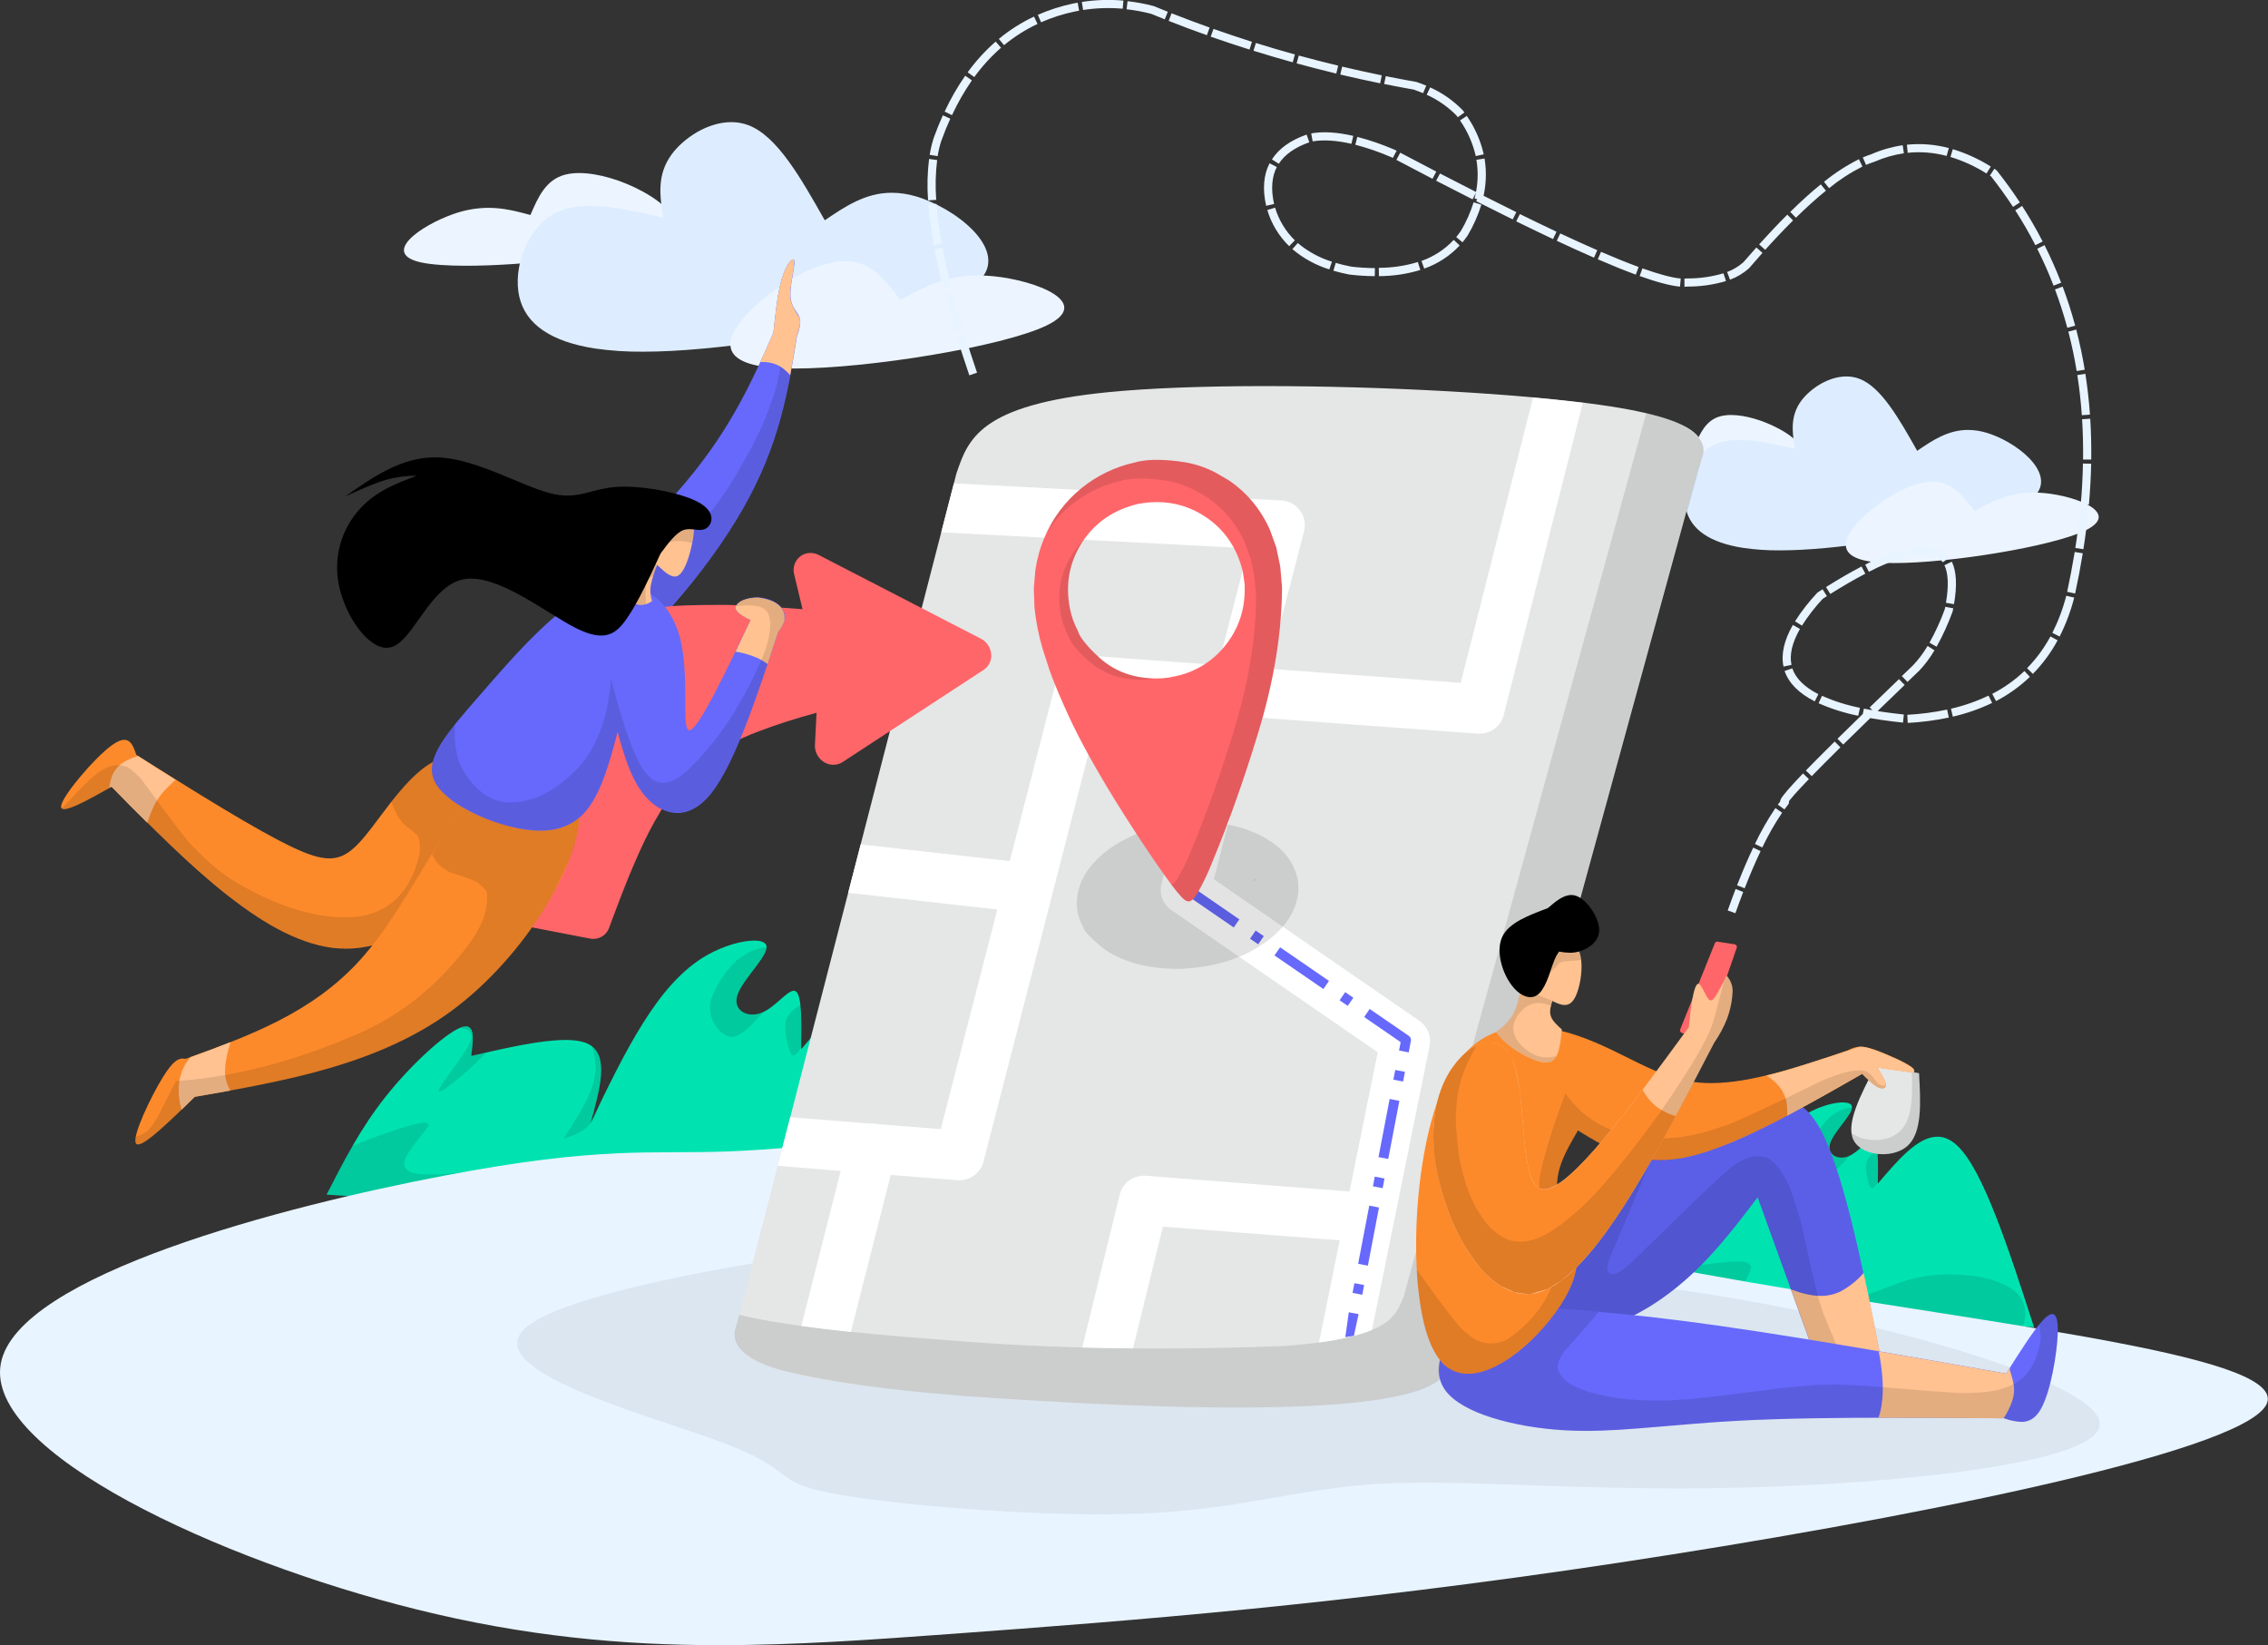 <svg width="364" height="264" viewBox="0 0 364 264" fill="none" xmlns="http://www.w3.org/2000/svg">
<rect x="0" y="0" width="364" height="264" fill="#333333" stroke="none"/>
<g clip-path="url(#clip0_28_264)">
<path d="M52.415 191.697L162.114 199.205C156.628 182.239 151.142 165.272 145.549 160.134C144.166 158.861 142.782 158.316 141.375 158.316C137.134 158.316 132.849 163.347 128.577 168.381C128.646 164.033 128.719 159.686 127.699 159.065C127.61 159.011 127.508 158.983 127.405 158.985C126.305 158.985 124.368 161.659 122.279 162.501C121.801 162.7 121.288 162.803 120.771 162.805C119.041 162.805 117.706 161.597 118.37 159.627C119.221 157.098 123.392 153.316 123.009 151.77C122.867 151.204 122.12 150.938 121.03 150.938C119.131 150.938 116.188 151.749 113.566 153.216C109.454 155.528 106.164 159.458 103.169 164.23C100.174 169.002 97.483 174.613 94.785 180.223C96.289 174.823 97.79 169.423 94.598 167.625C93.668 167.101 92.336 166.884 90.721 166.884C86.802 166.884 81.216 168.164 75.626 169.444C75.938 167.073 76.246 164.699 74.776 164.699C74.453 164.714 74.135 164.791 73.842 164.927C71.331 165.962 65.945 170.872 61.899 175.969C57.852 181.065 55.126 186.393 52.415 191.697Z" fill="#00E3B1"/>
<path d="M123.029 152.015C121.429 152.098 119.815 152.813 118.187 154.161C116.562 155.73 115.269 157.607 114.382 159.682C114.119 160.253 113.962 160.867 113.919 161.494C113.911 162.203 114.045 162.907 114.313 163.564C115.065 165.23 116.039 166.173 117.236 166.394H117.26C118.279 166.46 119.547 165.661 121.065 163.995C121.573 163.457 122.064 162.919 122.531 162.384C122.265 162.547 121.971 162.657 121.663 162.708C121.261 162.768 120.855 162.787 120.449 162.764C119.296 162.692 118.57 162.198 118.27 161.28C118.085 160.5 118.209 159.679 118.616 158.989C118.593 158.775 119.765 157.095 122.133 153.951C122.773 152.916 123.057 152.322 122.981 152.226C122.996 152.16 123.006 152.093 123.009 152.025L123.029 152.015Z" fill="black" fill-opacity="0.11"/>
<path d="M128.449 161.28C128.186 161.445 127.913 161.625 127.629 161.832C126.827 162.446 126.344 163.072 126.18 163.709C126.051 164.192 126.001 164.693 126.032 165.193C126.077 165.923 126.183 166.648 126.35 167.36C126.675 168.681 127 169.351 127.318 169.371C127.354 169.378 127.39 169.378 127.425 169.371C127.685 169.313 128.065 168.881 128.574 168.081C128.671 165.819 128.63 163.554 128.449 161.297V161.28Z" fill="black" fill-opacity="0.11"/>
<path d="M94.999 167.846C95.21 168.53 95.367 169.229 95.47 169.937C95.528 170.365 95.561 170.796 95.566 171.228L95.546 171.894C95.516 172.358 95.45 172.82 95.349 173.274C95.235 173.767 95.09 174.252 94.916 174.727L94.619 175.476C94.404 175.984 94.162 176.498 93.892 177.018C93.233 178.318 92.096 180.204 90.482 182.677C92.002 182.249 93.107 181.759 93.799 181.207C94.092 180.988 94.362 180.739 94.605 180.465L94.968 180.006C95.216 179.654 95.427 179.277 95.598 178.881C95.799 178.42 95.965 177.943 96.092 177.456L96.127 177.311C95.666 178.261 95.21 179.238 94.761 180.241C96.949 173.236 97.025 169.105 94.989 167.846H94.999Z" fill="black" fill-opacity="0.11"/>
<path d="M74.859 164.72C74.477 164.718 74.1 164.806 73.759 164.975C74.09 165.003 74.417 165.067 74.734 165.165C74.933 165.226 75.119 165.322 75.284 165.448L75.474 165.659L75.599 165.928L75.64 166.256C75.632 166.559 75.568 166.858 75.454 167.139L75.204 167.712C74.956 168.186 74.682 168.646 74.385 169.092C73.859 169.899 72.937 171.206 71.618 173.012C71.272 173.488 70.995 173.905 70.77 174.257C70.604 174.497 70.473 174.76 70.383 175.037L70.424 175.189H70.459C70.757 175.172 71.383 174.792 72.344 174.054C73.725 172.991 75.047 171.854 76.304 170.648C76.951 170.024 77.519 169.437 78.003 168.881C77.235 169.056 76.441 169.246 75.62 169.451C75.972 167.219 75.964 165.789 75.595 165.158C75.522 165.027 75.415 164.917 75.286 164.84C75.157 164.763 75.009 164.722 74.859 164.72Z" fill="black" fill-opacity="0.11"/>
<path d="M68.287 180.127C66.947 180.097 63.034 181.339 56.548 183.854C55.109 186.294 53.731 188.911 52.415 191.704L159.769 199.053C161.062 194.982 159.756 191.991 155.85 190.082C153.559 189.015 151.103 188.346 148.586 188.105C147.895 188.029 147.203 187.97 146.511 187.929C144.784 187.802 143.05 187.802 141.323 187.929C140.467 187.908 138.642 188.207 135.848 188.826C135.237 188.886 131.893 190.078 125.817 192.404C124.372 192.841 122.899 193.176 121.407 193.408C117.762 194.009 113.541 194.156 108.744 193.85C108.222 193.819 107.707 193.777 107.153 193.736C103.768 193.391 101.497 192.733 100.34 191.762C99.924 191.608 99.779 190.952 99.904 189.795C101.128 187.401 101.595 186.114 101.315 185.941C101.111 185.702 100.861 185.504 100.58 185.361C100.3 185.218 99.993 185.131 99.679 185.106C99.555 185.098 99.43 185.098 99.305 185.106C97.766 185.08 96.226 185.164 94.698 185.358C93.432 185.473 87.677 186.27 77.432 187.749C75.472 188.005 73.662 188.198 72.002 188.329C70.599 188.457 69.189 188.491 67.782 188.429C66.744 188.363 66.008 188.198 65.61 187.939L65.029 187.39C64.924 187.155 64.873 186.898 64.88 186.64C64.887 186.382 64.952 186.129 65.07 185.9C65.322 185.182 66.494 183.539 68.588 180.972C68.941 180.61 68.833 180.327 68.287 180.127Z" fill="black" fill-opacity="0.11"/>
<path d="M85.131 34.499C82.987 33.926 80.846 33.35 78.387 33.35C76.467 33.361 74.564 33.7 72.759 34.35C67.616 36.148 60.944 40.706 67.675 42.132C69.352 42.477 71.86 42.646 74.81 42.646C83.703 42.646 96.601 41.19 102.806 39.223C111.072 36.604 107.472 33.077 103.152 30.731C99.769 28.888 95.944 27.77 92.945 27.77C92.181 27.76 91.42 27.848 90.679 28.032C87.573 28.857 86.345 31.68 85.131 34.499Z" fill="#ECF5FF"/>
<path d="M106.444 34.916C102.353 33.974 98.264 33.032 94.702 33.032C92.53 33.032 90.551 33.377 88.891 34.295C84.505 36.711 82.319 43.049 83.336 47.583C84.353 52.117 88.562 54.83 95.411 55.913C98.008 56.289 100.631 56.463 103.255 56.434C109.025 56.434 116.053 55.744 124.582 54.505C137.435 52.611 153.66 49.398 157.603 44.571C161.546 39.744 153.214 33.315 146.961 31.5C145.719 31.132 144.431 30.94 143.135 30.931C138.884 30.931 135.626 33.143 132.371 35.351C128.567 28.622 124.762 21.894 120.176 20.113C119.279 19.769 118.325 19.594 117.364 19.599C113.559 19.599 109.734 22.149 107.797 24.775C105.376 28.077 105.905 31.497 106.444 34.916Z" fill="#DDEDFF"/>
<path d="M144.484 48.132C148.081 46.169 151.678 44.205 157.078 44.205C157.828 44.205 158.617 44.243 159.447 44.326C166.212 44.992 175.648 48.567 167.904 52.262C160.827 55.647 139.393 59.136 127.519 59.136C126.402 59.136 125.371 59.105 124.44 59.039C113.646 58.287 116.969 52.956 121.511 48.843C126.007 44.785 131.649 41.914 135.671 41.914H135.841C139.874 42 142.181 45.068 144.484 48.132Z" fill="#ECF5FF"/>
<path d="M244.443 207.376L326.451 212.99C322.349 200.306 318.247 187.625 314.069 183.784C313.031 182.832 311.994 182.404 310.956 182.404C307.788 182.404 304.585 186.169 301.382 189.93C301.434 186.68 301.489 183.429 300.725 182.974C300.659 182.933 300.584 182.913 300.507 182.915C299.684 182.915 298.235 184.913 296.675 185.544C296.316 185.69 295.934 185.766 295.547 185.769C294.267 185.769 293.257 184.868 293.752 183.395C294.388 181.504 297.505 178.678 297.211 177.529C297.107 177.104 296.55 176.904 295.734 176.904C294.312 176.904 292.109 177.511 290.155 178.609C287.076 180.334 284.621 183.274 282.383 186.842C280.145 190.41 278.129 194.606 276.112 198.798C277.236 194.761 278.36 190.724 275.974 189.381C275.282 188.988 274.282 188.826 273.075 188.826C270.146 188.826 265.967 189.785 261.793 190.741C262.021 188.967 262.253 187.194 261.156 187.194C260.917 187.207 260.683 187.264 260.464 187.363C258.59 188.149 254.564 191.807 251.537 195.62C248.511 199.433 246.47 203.408 244.443 207.376Z" fill="#00E3B1"/>
<path d="M297.231 177.711C296.035 177.774 294.829 178.308 293.614 179.316C292.398 180.493 291.43 181.901 290.767 183.457C290.57 183.884 290.453 184.344 290.421 184.813C290.416 185.341 290.516 185.865 290.715 186.355C291.275 187.6 292.004 188.305 292.901 188.47C293.662 188.519 294.614 187.922 295.758 186.68C296.138 186.277 296.504 185.876 296.854 185.475C296.656 185.595 296.436 185.677 296.208 185.717C295.906 185.76 295.602 185.774 295.298 185.758C294.438 185.703 293.895 185.333 293.669 184.647C293.526 184.06 293.621 183.44 293.932 182.922C293.911 182.759 294.787 181.503 296.56 179.154C297.038 178.372 297.249 177.94 297.193 177.86C297.207 177.812 297.214 177.762 297.214 177.711H297.231Z" fill="black" fill-opacity="0.11"/>
<path d="M301.282 184.633C301.088 184.758 300.88 184.896 300.669 185.047C300.163 185.382 299.782 185.874 299.587 186.448C299.49 186.81 299.453 187.186 299.476 187.559C299.509 188.106 299.589 188.648 299.715 189.181C299.945 190.168 300.186 190.668 300.438 190.682C300.464 190.689 300.491 190.689 300.517 190.682C300.711 190.641 300.998 190.337 301.375 189.719C301.448 188.028 301.418 186.335 301.285 184.647L301.282 184.633Z" fill="black" fill-opacity="0.11"/>
<path d="M276.278 189.543C276.434 190.055 276.549 190.577 276.624 191.107C276.669 191.426 276.694 191.747 276.697 192.069V192.57C276.675 192.918 276.625 193.264 276.548 193.605C276.464 193.972 276.356 194.334 276.226 194.688L276.005 195.251C275.842 195.63 275.659 196.013 275.462 196.403C274.966 197.376 274.116 198.786 272.913 200.634C273.801 200.42 274.644 200.048 275.4 199.536C275.619 199.372 275.822 199.186 276.005 198.981L276.275 198.636C276.46 198.371 276.618 198.089 276.748 197.794C276.896 197.447 277.018 197.091 277.115 196.728L277.143 196.621C276.797 197.328 276.451 198.059 276.122 198.808C277.757 193.575 277.814 190.487 276.292 189.543H276.278Z" fill="black" fill-opacity="0.11"/>
<path d="M261.222 187.211C260.936 187.211 260.655 187.277 260.399 187.404C260.646 187.425 260.891 187.473 261.129 187.546C261.278 187.591 261.417 187.663 261.54 187.76L261.682 187.915L261.772 188.115L261.806 188.36C261.8 188.588 261.752 188.812 261.665 189.022L261.478 189.447C261.294 189.803 261.09 190.149 260.866 190.482C260.476 191.087 259.79 192.064 258.808 193.412C258.552 193.757 258.344 194.078 258.175 194.343C258.049 194.52 257.952 194.716 257.888 194.923L257.919 195.04H257.943C258.174 195.026 258.643 194.743 259.351 194.191C260.381 193.393 261.366 192.538 262.301 191.631C262.785 191.171 263.208 190.732 263.57 190.313C262.996 190.449 262.403 190.591 261.789 190.741C262.052 189.071 262.045 188.001 261.768 187.532C261.713 187.436 261.633 187.356 261.538 187.299C261.442 187.243 261.333 187.213 261.222 187.211Z" fill="black" fill-opacity="0.11"/>
<path d="M256.307 198.725C255.309 198.7 252.384 199.628 247.532 201.51C246.457 203.332 245.428 205.287 244.443 207.376L324.687 212.873C325.651 209.829 324.675 207.598 321.758 206.179C320.046 205.381 318.211 204.881 316.331 204.698C315.805 204.643 315.293 204.598 314.788 204.567C313.497 204.475 312.202 204.475 310.911 204.567C310.275 204.553 308.911 204.777 306.819 205.237C306.358 205.285 303.857 206.178 299.317 207.914C298.236 208.24 297.133 208.492 296.017 208.667C292.885 209.13 289.711 209.24 286.554 208.994C286.163 208.97 285.766 208.943 285.361 208.908C282.824 208.653 281.127 208.162 280.27 207.435C279.958 207.317 279.85 206.826 279.944 205.961C280.867 204.174 281.213 203.213 280.982 203.08C280.676 202.711 280.236 202.478 279.758 202.431C279.666 202.425 279.573 202.425 279.481 202.431C278.325 202.409 277.169 202.472 276.022 202.621C275.074 202.704 270.772 203.299 263.114 204.405C261.647 204.598 260.294 204.743 259.053 204.84C258.005 204.934 256.951 204.96 255.899 204.916C255.336 204.92 254.779 204.794 254.273 204.547L253.841 204.139C253.762 203.962 253.724 203.77 253.73 203.577C253.735 203.383 253.784 203.194 253.872 203.021C254.063 202.488 254.941 201.26 256.504 199.34C256.798 199.084 256.708 198.874 256.307 198.725Z" fill="black" fill-opacity="0.11"/>
<path d="M271.927 71.693C270.305 71.258 268.683 70.823 266.822 70.823C265.367 70.832 263.925 71.089 262.557 71.582C258.662 72.942 253.609 76.413 258.707 77.472C260.493 77.773 262.303 77.904 264.113 77.862C270.844 77.862 280.612 76.761 285.312 75.271C291.573 73.29 288.847 70.62 285.579 68.839C283.016 67.459 280.121 66.596 277.852 66.596C277.269 66.588 276.688 66.655 276.122 66.796C273.767 67.421 272.843 69.546 271.927 71.693Z" fill="#ECF5FF"/>
<path d="M288.066 72.01C284.953 71.296 281.871 70.582 279.173 70.582C277.527 70.582 276.029 70.847 274.77 71.541C271.45 73.366 269.796 78.169 270.564 81.603C271.332 85.036 274.524 87.096 279.709 87.91C281.677 88.198 283.663 88.334 285.651 88.317C290.02 88.317 295.336 87.803 301.801 86.854C311.534 85.419 323.823 82.986 326.808 79.332C329.793 75.678 323.484 70.792 318.749 69.422C317.808 69.143 316.832 68.998 315.85 68.991C312.63 68.991 310.164 70.664 307.698 72.341C304.82 67.245 301.939 62.148 298.463 60.799C297.784 60.538 297.063 60.406 296.336 60.409C293.454 60.409 290.556 62.342 289.072 64.336C287.256 66.831 287.661 69.419 288.066 72.01Z" fill="#DDEDFF"/>
<path d="M316.891 82.017C319.613 80.529 322.335 79.042 326.427 79.042C326.998 79.042 327.593 79.073 328.222 79.135C333.345 79.639 340.491 82.348 334.624 85.15C329.263 87.71 313.035 90.353 304.038 90.353C303.194 90.353 302.413 90.329 301.711 90.281C293.534 89.712 296.055 85.674 299.493 82.558C302.931 79.443 307.169 77.31 310.216 77.31H310.344C313.38 77.376 315.127 79.698 316.891 82.017Z" fill="#ECF5FF"/>
<path d="M164.279 179.599C146.791 181.956 129.3 184.312 116.745 184.775C104.189 185.237 96.566 183.84 71.216 188.67C45.867 193.501 2.777 204.574 0.131 218.801C-2.515 233.028 35.276 250.408 66.755 258.238C84.356 262.613 99.987 264.003 115.461 264.003C127.661 264.003 139.763 263.137 152.661 262.195C181.922 260.053 215.265 257.492 259.537 250.808C303.81 244.125 359.009 233.366 363.647 225.557C368.285 217.748 322.425 212.928 280.761 205.761C239.096 198.594 201.693 189.095 164.279 179.599Z" fill="#E8F4FF"/>
<path d="M206.433 201.844C200.06 199.422 193.664 197 178.151 197C174.095 197 169.408 197.166 163.938 197.54C137.553 199.342 92.837 205.999 84.517 212.935C76.197 219.872 104.268 227.085 116.137 231.555C128.005 236.025 123.669 237.745 133.472 239.623C141.96 241.253 161.053 243 176.572 243C178.973 243 181.288 242.958 183.466 242.865C199.718 242.173 208.278 238.8 221.885 238.084C224.029 237.973 226.3 237.928 228.702 237.928C239.449 237.928 252.81 238.848 269.235 238.848C272.414 238.848 275.706 238.809 279.111 238.731C304.085 238.129 335.386 234.96 336.939 229.002C338.491 223.044 310.287 214.298 283.589 209.303C256.891 204.307 231.656 203.082 206.433 201.844Z" fill="#797979" fill-opacity="0.11"/>
<path d="M153.353 53.37C152.686 51.169 152.094 49.064 151.575 47.056L152.841 46.728C153.357 48.718 153.946 50.805 154.608 52.99L153.353 53.37ZM151.412 46.428C150.84 44.164 150.365 42.025 149.987 40.009L151.274 39.768C151.647 41.758 152.117 43.871 152.682 46.107L151.412 46.428ZM149.866 39.354C149.444 37.007 149.155 34.829 148.998 32.818L150.302 32.718C150.454 34.681 150.739 36.815 151.156 39.123L149.866 39.354ZM148.949 32.156C148.786 29.94 148.839 27.713 149.109 25.507L150.406 25.683C150.147 27.802 150.097 29.941 150.257 32.07L148.949 32.156ZM149.209 24.844C149.353 23.945 149.563 23.058 149.838 22.191V22.17C150.3 20.893 150.794 19.672 151.322 18.505L152.516 19.044C151.999 20.18 151.518 21.369 151.073 22.612V22.591C150.817 23.397 150.62 24.22 150.485 25.055L149.209 24.844ZM151.606 17.909C152.54 15.898 153.646 13.971 154.912 12.149L155.985 12.898C154.762 14.663 153.694 16.53 152.792 18.478L151.606 17.909ZM155.303 11.601C156.612 9.795 158.121 8.143 159.8 6.673L160.661 7.66C159.057 9.065 157.616 10.645 156.365 12.37L155.303 11.601ZM160.308 6.246C162.03 4.817 163.927 3.613 165.953 2.66L166.513 3.844C164.587 4.748 162.783 5.893 161.145 7.25L160.308 6.246ZM166.565 2.381C168.376 1.588 170.264 0.982 172.199 0.573L172.96 0.428L173.189 1.715C172.947 1.756 172.704 1.805 172.462 1.853C170.615 2.241 168.812 2.819 167.084 3.578L166.565 2.381ZM173.631 0.311C175.839 -0.027 178.079 -0.1 180.303 0.093L180.189 1.397C178.069 1.21 175.933 1.278 173.829 1.601L173.631 0.311ZM180.961 0.19C182.367 0.347 183.76 0.606 185.128 0.963C185.158 0.972 185.187 0.982 185.215 0.994C185.948 1.297 186.685 1.595 187.425 1.887L186.941 3.102C186.194 2.805 185.454 2.505 184.713 2.201L184.796 2.229C183.489 1.886 182.159 1.638 180.815 1.487L180.961 0.19ZM188.03 2.129H188.01H188.027C190.051 2.925 192.089 3.689 194.139 4.42L193.699 5.649C191.624 4.915 189.573 4.146 187.546 3.344H187.567L188.03 2.129ZM194.758 4.638C196.798 5.358 198.856 6.048 200.932 6.708L200.537 7.954C198.448 7.293 196.373 6.603 194.312 5.883L194.758 4.638ZM201.561 6.898C203.636 7.544 205.723 8.158 207.822 8.74L207.476 10C205.359 9.413 203.259 8.794 201.177 8.143L201.561 6.898ZM208.448 8.913C210.539 9.481 212.647 10.022 214.77 10.535L214.466 11.804C212.328 11.289 210.207 10.744 208.102 10.169L208.448 8.913ZM215.41 10.69C217.513 11.187 219.632 11.654 221.767 12.091L221.505 13.371C219.356 12.932 217.223 12.461 215.106 11.96L215.41 10.69ZM222.407 12.222C224.026 12.546 225.648 12.853 227.284 13.143L227.378 13.167H227.346H227.374C227.903 13.347 228.412 13.54 228.906 13.747L228.395 14.951C227.931 14.755 227.45 14.575 226.956 14.406H226.987H227.053C225.411 14.116 223.776 13.807 222.148 13.478L222.407 12.222ZM229.529 14.023C231.48 14.901 233.247 16.139 234.738 17.67L234.79 17.729L235.028 18.05L233.963 18.816C233.891 18.712 233.818 18.612 233.742 18.512L233.794 18.574C232.415 17.16 230.782 16.018 228.979 15.207L229.529 14.023ZM235.409 18.602C236.703 20.463 237.627 22.556 238.131 24.765L236.851 25.044C236.382 22.996 235.524 21.056 234.323 19.33L235.409 18.602ZM238.262 25.438C238.633 27.684 238.515 29.983 237.917 32.18L236.651 31.852C237.199 29.828 237.304 27.71 236.958 25.641L238.262 25.438ZM237.747 32.839C237.215 34.563 236.482 36.218 235.561 37.77L235.533 37.811C235.278 38.184 235.004 38.539 234.721 38.881L233.714 38.043C233.974 37.732 234.223 37.408 234.454 37.069L234.43 37.111C235.303 35.649 236 34.089 236.505 32.463L237.747 32.839ZM234.268 39.395C232.7 41.07 230.749 42.342 228.581 43.101L228.135 41.873C230.111 41.181 231.889 40.021 233.316 38.491L234.268 39.395ZM227.952 43.322C225.799 43.977 223.561 44.31 221.311 44.312L221.29 42.977C223.413 42.978 225.524 42.666 227.554 42.049L227.952 43.322ZM220.643 44.316C219.312 44.305 217.982 44.222 216.659 44.067H216.614C215.733 43.902 214.862 43.693 214.002 43.439L214.376 42.187C215.16 42.417 215.988 42.616 216.859 42.784H216.814C218.091 42.931 219.375 43.011 220.661 43.022L220.643 44.316ZM213.352 43.232C211.175 42.559 209.157 41.452 207.42 39.978L208.285 38.998C209.89 40.354 211.754 41.372 213.764 41.99L213.352 43.232ZM206.902 39.502C205.258 37.898 204.051 35.903 203.394 33.705L204.643 33.319C205.236 35.308 206.328 37.113 207.815 38.564L206.902 39.502ZM203.208 33.022C202.606 30.349 202.789 28.075 203.758 26.2L204.92 26.797C204.101 28.391 203.956 30.371 204.484 32.736L203.208 33.022ZM204.135 25.582C205.255 23.837 207.111 22.508 209.703 21.597L210.139 22.832C207.833 23.64 206.199 24.79 205.238 26.283L204.135 25.582ZM210.443 21.401C212.369 21.076 214.618 21.211 217.191 21.804L216.897 23.077C214.497 22.525 212.422 22.395 210.672 22.688L210.443 21.401ZM217.842 21.963C219.89 22.501 221.895 23.194 223.839 24.033L223.891 24.057L224.019 24.126L224.151 24.195L223.535 25.348L223.407 25.279L223.279 25.21L223.327 25.234C221.445 24.419 219.504 23.747 217.52 23.222L217.842 21.963ZM224.728 24.503C226.718 25.552 228.647 26.561 230.515 27.532L229.909 28.692C228.042 27.721 226.109 26.709 224.113 25.655L224.728 24.503ZM231.113 27.839C233.122 28.881 235.061 29.876 236.931 30.824L236.336 31.987C234.468 31.032 232.52 30.036 230.491 28.999L231.113 27.839ZM237.512 31.121C239.55 32.154 241.5 33.127 243.361 34.04L242.78 35.213C240.919 34.293 238.966 33.316 236.92 32.284L237.512 31.121ZM243.931 34.35C246.007 35.37 247.967 36.314 249.811 37.183L249.251 38.364C247.406 37.492 245.437 36.544 243.343 35.52L243.931 34.35ZM250.41 37.456C252.547 38.457 254.529 39.354 256.355 40.147L255.83 41.345C253.985 40.547 251.993 39.645 249.853 38.639L250.41 37.456ZM256.954 40.41C259.218 41.387 261.23 42.198 262.989 42.842L262.536 44.071C260.754 43.415 258.72 42.594 256.435 41.607L256.954 40.41ZM263.598 43.063C266.31 44.029 268.36 44.573 269.748 44.695L269.634 45.996C268.133 45.865 265.973 45.297 263.155 44.292L263.598 43.063ZM270.336 44.702C270.471 44.702 270.592 44.702 270.706 44.678H270.772C272.746 44.695 274.711 44.418 276.603 43.857L277.011 45.099C274.992 45.702 272.893 46 270.785 45.986H270.855C270.687 46.007 270.519 46.017 270.35 46.017L270.336 44.702ZM277.188 43.646C278.155 43.29 279.046 42.756 279.816 42.073L279.761 42.128C280.483 41.288 281.192 40.483 281.888 39.713L282.867 40.582C282.175 41.355 281.471 42.16 280.754 42.998L280.702 43.056C279.812 43.85 278.779 44.47 277.658 44.882L277.188 43.646ZM282.327 39.216C283.902 37.472 285.41 35.883 286.852 34.447L287.779 35.372C286.351 36.789 284.859 38.361 283.303 40.089L282.327 39.216ZM287.322 34.005C289.047 32.308 290.68 30.834 292.223 29.585L293.05 30.6C291.539 31.823 289.936 33.268 288.239 34.934L287.322 34.005ZM292.742 29.175C294.471 27.765 296.35 26.549 298.345 25.548L298.909 26.725C297.003 27.686 295.208 28.851 293.555 30.199L292.742 29.175ZM298.968 25.265C299.433 25.063 299.909 24.884 300.393 24.73L300.331 24.751C301.939 24.047 303.635 23.561 305.373 23.305L305.56 24.599C303.937 24.837 302.354 25.292 300.853 25.952L300.787 25.976C300.346 26.115 299.914 26.278 299.49 26.462L298.968 25.265ZM306.048 23.222C308.303 22.991 310.582 23.172 312.772 23.757L312.426 25.02C310.389 24.476 308.27 24.306 306.172 24.52L306.048 23.222ZM313.412 23.937C315.559 24.592 317.61 25.529 319.51 26.725L318.818 27.836C317.016 26.7 315.072 25.809 313.035 25.186L313.412 23.937ZM320.077 27.084L320.357 27.266C320.415 27.304 320.466 27.351 320.509 27.404C321.817 29.058 323.04 30.752 324.179 32.484L323.082 33.201C321.964 31.501 320.764 29.838 319.482 28.212L319.634 28.35L319.364 28.174L320.077 27.084ZM324.539 33.046C325.731 34.905 326.829 36.807 327.835 38.753L326.669 39.35C325.687 37.443 324.609 35.577 323.435 33.75L324.539 33.046ZM328.136 39.34C329.12 41.304 330.01 43.314 330.806 45.368L329.585 45.837C328.808 43.822 327.934 41.851 326.963 39.923L328.136 39.34ZM331.041 45.986C331.809 48.033 332.48 50.123 333.054 52.255L331.792 52.601C331.224 50.505 330.565 48.453 329.813 46.445L331.041 45.986ZM333.224 52.887C333.77 54.992 334.224 57.139 334.586 59.329L333.293 59.54C332.94 57.389 332.495 55.279 331.958 53.211L333.224 52.887ZM334.69 59.981C335.022 62.125 335.268 64.311 335.427 66.537L334.119 66.627C333.967 64.442 333.726 62.295 333.397 60.188L334.69 59.981ZM335.472 67.19C335.606 69.34 335.659 71.526 335.631 73.746H334.32C334.348 71.551 334.296 69.394 334.164 67.276L335.472 67.19ZM335.621 74.412C335.574 76.569 335.453 78.762 335.257 80.988L333.953 80.875C334.147 78.673 334.262 76.51 334.299 74.384L335.621 74.412ZM335.192 81.623C334.991 83.76 334.718 85.93 334.372 88.131L333.078 87.927C333.417 85.754 333.687 83.611 333.888 81.499L335.192 81.623ZM334.272 88.783C333.926 90.909 333.518 93.062 333.047 95.243L331.767 94.967C332.229 92.807 332.632 90.677 332.978 88.576L334.272 88.783ZM332.888 95.891V95.912V95.936C332.337 98.084 331.556 100.167 330.557 102.147L329.391 101.554C330.349 99.655 331.097 97.658 331.622 95.598V95.622V95.602L332.888 95.891ZM330.235 102.751C329.173 104.724 327.836 106.538 326.265 108.138L325.331 107.223C326.816 105.709 328.08 103.993 329.083 102.127L330.235 102.751ZM325.784 108.617C324.167 110.163 322.337 111.472 320.35 112.503L319.745 111.343C321.632 110.372 323.371 109.139 324.909 107.679L325.784 108.617ZM319.724 112.799C317.71 113.763 315.595 114.501 313.419 115.001L313.121 113.727C315.203 113.251 317.225 112.545 319.15 111.623L319.724 112.799ZM312.775 115.146C310.602 115.603 308.397 115.891 306.179 116.008L306.107 114.704C308.256 114.59 310.393 114.309 312.499 113.866L312.775 115.146ZM305.422 115.957C303.015 115.708 300.835 115.387 298.885 114.994L299.144 113.714C301.053 114.096 303.191 114.41 305.557 114.656L305.422 115.957ZM298.234 114.859C296.045 114.421 293.91 113.747 291.867 112.848L292.42 111.661C294.375 112.52 296.417 113.165 298.511 113.583L298.234 114.859ZM291.258 112.551C288.699 111.251 287.084 109.624 286.416 107.668L287.657 107.254C288.202 108.864 289.594 110.245 291.836 111.395L291.258 112.551ZM286.243 106.968C285.823 104.996 286.324 102.767 287.744 100.281L288.882 100.926C287.628 103.127 287.174 105.05 287.523 106.695L286.243 106.968ZM288.09 99.704C289.128 98.076 290.317 96.549 291.642 95.143C291.68 95.101 291.723 95.065 291.77 95.036L292.514 94.559L293.205 95.664L292.469 96.133L292.597 96.023C291.333 97.371 290.197 98.833 289.204 100.391L288.09 99.704ZM293.06 94.208C295.117 92.917 297.019 91.816 298.767 90.905L299.372 92.061C297.657 92.959 295.785 94.042 293.755 95.312L293.06 94.208ZM299.355 90.602C301.323 89.558 303.392 88.715 305.529 88.086L305.875 89.346C303.823 89.952 301.837 90.761 299.947 91.761L299.355 90.602ZM306.19 87.924C309.404 87.179 311.633 87.696 312.876 89.477L311.8 90.226C310.894 88.928 309.122 88.583 306.484 89.19L306.19 87.924ZM313.256 90.132C314.01 91.69 314.125 93.963 313.602 96.951L312.312 96.73C312.773 94.013 312.692 92.003 312.07 90.698L313.256 90.132ZM313.488 97.613C313.457 97.779 313.422 97.958 313.384 98.117C313.378 98.148 313.369 98.178 313.356 98.207C312.656 100.128 311.805 101.992 310.811 103.779L309.673 103.134C310.633 101.406 311.456 99.605 312.132 97.748L312.101 97.855C312.135 97.689 312.17 97.531 312.201 97.372L313.488 97.613ZM310.472 104.359C309.757 105.577 308.904 106.708 307.929 107.73H307.912L306.141 109.428L305.235 108.489C305.816 107.926 306.406 107.359 307.006 106.788C307.909 105.837 308.701 104.786 309.365 103.655L310.472 104.359ZM305.685 109.918C304.001 111.528 302.433 113.041 300.981 114.456L300.068 113.52C301.527 112.106 303.096 110.591 304.775 108.976L305.685 109.918ZM300.497 114.911C298.776 116.581 297.219 118.103 295.824 119.476L294.904 118.548C296.306 117.168 297.866 115.643 299.583 113.972L300.497 114.911ZM295.374 119.925C293.546 121.733 292.011 123.274 290.77 124.548L289.83 123.641C291.077 122.357 292.619 120.809 294.454 118.996L295.374 119.925ZM290.317 125.021C288.267 127.151 287.163 128.404 287.004 128.779C287.042 128.68 287.047 128.572 287.018 128.47C286.988 128.369 286.926 128.28 286.841 128.216C286.785 128.156 286.715 128.11 286.638 128.082C286.56 128.054 286.477 128.044 286.395 128.054C286.524 128.039 286.655 128.062 286.77 128.121C286.886 128.18 286.982 128.272 287.045 128.385C287.108 128.498 287.136 128.628 287.125 128.757C287.114 128.886 287.064 129.009 286.983 129.11C286.786 129.355 286.589 129.617 286.392 129.887L285.33 129.117C285.541 128.831 285.748 128.558 285.959 128.296L286.551 129.352C286.44 129.37 286.327 129.362 286.22 129.328C286.113 129.295 286.015 129.236 285.935 129.158C285.818 129.048 285.74 128.902 285.714 128.743C285.689 128.583 285.716 128.42 285.793 128.279C286.024 127.747 287.217 126.359 289.373 124.114L290.317 125.021ZM286.021 130.414C284.821 132.194 283.755 134.06 282.832 135.997L281.656 135.428C282.605 133.43 283.703 131.506 284.942 129.673L286.021 130.414ZM282.563 136.581C281.719 138.357 280.868 140.343 280.01 142.54L278.789 142.067C279.656 139.843 280.52 137.826 281.38 136.018L282.563 136.581ZM279.775 143.137C279.36 144.22 278.942 145.354 278.523 146.539L277.288 146.104C277.71 144.91 278.132 143.76 278.554 142.654L279.775 143.137ZM155.573 60.23C154.835 58.074 154.16 55.996 153.546 53.995L154.798 53.612C155.407 55.599 156.078 57.664 156.811 59.805L155.573 60.23Z" fill="#E8F4FF"/>
<path d="M153.498 75.985L118.239 212.562C117.786 215.947 117.336 219.329 136.263 222.017C151.194 224.139 178.187 225.833 198.521 225.833C203.958 225.833 208.922 225.712 213.048 225.443C232.597 224.184 233.389 219.664 234.181 215.143L272.48 75.468C274.037 71.541 275.593 67.614 256.691 64.95C244.049 63.173 222.286 61.955 203.097 61.955C193.558 61.955 184.655 62.255 177.813 62.938C157.195 64.985 155.366 70.485 153.498 75.985Z" fill="#E5E6E6"/>
<path d="M264.214 66.313L225.288 208.052C224.65 209.663 224.088 210.677 223.604 211.096C221.692 213.626 215.928 215.255 206.31 215.982C199.346 216.258 192.553 216.396 185.931 216.396C173.867 216.396 162.371 215.936 151.443 215.016C135.763 213.865 124.829 212.523 118.64 210.989L118.228 212.559C116.96 215.692 119.347 218.132 125.388 219.878C133.689 221.932 145.175 223.427 159.845 224.363C175.156 225.364 188.043 225.864 198.507 225.864C218.167 225.864 229.268 224.098 231.812 220.564C232.338 220.267 232.959 219.212 233.676 217.397L273.141 73.508C274.063 71.534 272.853 69.694 269.509 67.987C267.806 67.249 266.032 66.687 264.214 66.31V66.313Z" fill="black" fill-opacity="0.11"/>
<path d="M246.048 63.798L234.44 109.573L203.574 107.313L209.285 85.264C209.433 84.694 209.452 84.099 209.341 83.521C209.229 82.943 208.991 82.397 208.642 81.922C208.293 81.448 207.842 81.057 207.323 80.778C206.803 80.499 206.228 80.338 205.639 80.309L153.093 77.569L151.066 85.419L200.364 87.99L195.522 106.73L173.957 105.149H173.666C172.783 105.149 171.925 105.442 171.228 105.982C170.53 106.522 170.032 107.278 169.813 108.131L162.062 138.178L138.13 135.507L136.128 143.271L160.063 145.942L150.99 181.197L140.96 180.403H140.915C140.595 180.322 140.266 180.282 139.936 180.282C139.804 180.282 139.673 180.282 139.542 180.299L126.83 179.275L124.817 187.076L134.921 187.901L128.608 212.787C130.995 213.111 133.647 213.426 136.564 213.732L142.955 188.543L153.678 189.392C153.785 189.392 153.889 189.392 153.996 189.392C154.878 189.392 155.735 189.099 156.432 188.559C157.129 188.019 157.627 187.263 157.845 186.41L176.661 113.3L193.468 114.528L186.412 141.788C186.207 142.574 186.25 143.405 186.534 144.167C186.819 144.929 187.332 145.584 188.003 146.046L221.117 168.854L216.59 191.203L183.863 188.667C183.759 188.667 183.655 188.667 183.551 188.667C182.664 188.671 181.803 188.972 181.106 189.521C180.41 190.07 179.918 190.836 179.709 191.697L173.697 216.234C176.381 216.307 179.096 216.356 181.843 216.379L186.633 196.838L215.019 199.036L211.695 215.426C215.302 214.936 218.136 214.265 220.197 213.411L229.442 167.864C229.597 167.102 229.524 166.312 229.233 165.591C228.941 164.87 228.444 164.25 227.803 163.809L194.817 141.087L201.54 115.118L237.166 117.73H237.46C238.346 117.735 239.209 117.445 239.911 116.905C240.613 116.364 241.114 115.606 241.334 114.749L254.035 64.64C251.436 64.331 248.774 64.051 246.048 63.798Z" fill="white"/>
<path d="M201.523 149.327L202.834 150.224L201.931 151.529L200.624 150.635L201.523 149.327ZM205.449 152.015L213.293 157.405L212.394 158.709L204.546 153.319L205.449 152.015ZM215.894 159.213L217.205 160.107L216.303 161.411L214.995 160.514L215.894 159.213ZM219.82 161.908L226.108 166.225C226.235 166.313 226.334 166.435 226.392 166.578C226.45 166.721 226.466 166.877 226.437 167.029L226.091 168.881L224.541 168.578L224.887 166.725L225.233 167.529L218.942 163.205L219.82 161.908ZM225.486 171.997L225.188 173.55L223.628 173.253L223.926 171.697L225.486 171.997ZM224.59 176.663L222.802 185.979L221.242 185.682L223.03 176.345L224.59 176.663ZM222.203 189.112L221.906 190.665L220.346 190.368L220.643 188.812L222.203 189.112ZM221.321 193.767L219.533 203.101L217.973 202.804L219.761 193.467L221.321 193.767ZM218.935 206.213L218.637 207.766L217.077 207.469L217.375 205.913L218.935 206.213ZM218.039 210.882L217.295 214.357L215.912 214.577L216.476 210.582L218.039 210.882ZM191.06 142.126L198.908 147.529L198.009 148.834L190.161 143.444L191.06 142.126Z" fill="#6669FB"/>
<path d="M208.358 141.598L208.382 143.188C207.988 146.45 206.04 149.251 202.54 151.591C199.04 153.93 194.714 155.222 189.563 155.466C184.651 155.539 180.596 154.529 177.398 152.436C175.092 150.582 173.913 149.367 173.86 148.792C173.328 147.868 172.988 146.845 172.86 145.787C172.597 142.483 174.006 139.546 177.087 136.974C180.167 134.402 184.217 132.776 189.234 132.095C194.27 131.584 198.587 132.223 202.184 134.01C205.781 135.797 207.839 138.327 208.358 141.598Z" fill="black" fill-opacity="0.11"/>
<path d="M201.468 141.16C201.468 141.28 201.43 141.377 201.381 141.377C201.333 141.377 201.291 141.28 201.291 141.16C201.291 141.039 201.333 140.939 201.381 140.939C201.43 140.939 201.468 141.039 201.468 141.16Z" fill="black" fill-opacity="0.11"/>
<path d="M182.607 80.871C186.562 80.126 190.123 80.776 193.291 82.821C196.459 84.866 198.517 87.837 199.465 91.734L199.745 93.642C199.96 97.552 198.855 100.956 196.432 103.852C194.417 106.269 191.632 107.923 188.542 108.538C187.925 108.684 187.297 108.783 186.664 108.835C182.745 109.076 179.228 108.069 176.433 105.529C174.181 103.486 173.147 101.951 173.005 101.267C172.405 100.144 171.972 98.94 171.719 97.693C170.944 93.756 171.622 90.198 173.673 87.034C175.724 83.87 178.699 81.817 182.607 80.875V80.871ZM182.804 74.039C182.559 74.091 182.337 74.174 182.112 74.222C178.97 74.916 176.033 76.334 173.538 78.362C170.929 80.483 168.889 83.217 167.603 86.32C166.902 87.99 166.419 89.744 166.164 91.537L165.918 94.418L166.026 97.475C166.262 99.761 166.711 102.019 167.368 104.221L168.512 107.741C169.377 110.115 170.404 112.471 171.497 114.856C173.254 118.679 176.205 124.124 180.615 131.046C184.157 136.608 186.699 140.214 188.037 141.995C189.324 143.72 190.151 144.593 190.569 144.614L190.714 144.634C190.777 144.655 190.845 144.655 190.908 144.634C191.199 144.572 191.634 144.217 192.091 143.485C193.063 141.808 193.902 140.056 194.599 138.247C197.202 131.988 199.653 125.079 201.952 117.52C204.429 109.376 205.722 101.647 205.757 94.27L205.47 90.898L204.826 87.834L203.834 85.074C203.103 83.404 202.138 81.847 200.966 80.45C199.864 79.143 198.583 77.997 197.162 77.044L194.996 75.795C193.528 75.036 191.954 74.5 190.327 74.205C187.02 73.677 184.506 73.694 182.808 74.06L182.804 74.039Z" fill="#FF6669"/>
<path d="M182.804 74.032C182.565 74.084 182.348 74.163 182.137 74.212C178.994 74.906 176.057 76.324 173.562 78.352C171.186 80.279 169.282 82.72 167.994 85.492C169.058 83.779 170.401 82.256 171.968 80.985C174.263 79.123 176.964 77.823 179.854 77.189C180.051 77.148 180.248 77.072 180.469 77.027H180.49C182.05 76.682 184.364 76.682 187.408 77.162C188.906 77.433 190.355 77.926 191.707 78.625L193.696 79.774C195.002 80.651 196.179 81.705 197.193 82.907C198.267 84.187 199.152 85.614 199.821 87.144L200.735 89.691L201.336 92.517L201.599 95.622C201.575 102.399 200.385 109.521 198.106 117.016C195.989 123.97 193.733 130.325 191.337 136.08C190.696 137.748 189.925 139.364 189.03 140.911C188.643 141.536 188.269 141.863 187.992 141.946C188.007 141.958 188.02 141.972 188.03 141.988C189.317 143.713 190.144 144.586 190.562 144.607L190.707 144.627C190.77 144.648 190.838 144.648 190.901 144.627C191.192 144.565 191.628 144.21 192.084 143.478C193.056 141.801 193.895 140.049 194.592 138.24C197.195 131.981 199.646 125.072 201.945 117.513C204.422 109.369 205.715 101.64 205.75 94.263L205.463 90.892L204.826 87.834L203.834 85.074C203.103 83.404 202.138 81.847 200.966 80.45C199.864 79.143 198.583 77.997 197.162 77.044L194.996 75.795C193.528 75.036 191.954 74.5 190.327 74.205C187.017 73.656 184.502 73.687 182.804 74.032Z" fill="black" fill-opacity="0.11"/>
<path d="M180.487 77.024C181.742 76.755 183.479 76.679 185.675 76.927C183.461 76.692 181.722 76.755 180.466 77.024H180.487Z" fill="black" fill-opacity="0.11"/>
<path d="M173.784 86.854C173.146 87.499 172.577 88.208 172.085 88.97C170.2 91.882 169.578 95.153 170.287 98.776C170.521 99.923 170.92 101.029 171.473 102.061C171.605 102.693 172.552 104.107 174.624 105.984C177.197 108.317 180.431 109.249 184.039 109.024C184.437 108.997 184.832 108.943 185.222 108.862C181.884 108.8 178.882 107.748 176.433 105.525C174.181 103.483 173.147 101.947 173.005 101.264C172.405 100.141 171.972 98.937 171.719 97.689C170.944 93.752 171.622 90.195 173.673 87.03L173.787 86.854H173.784Z" fill="black" fill-opacity="0.11"/>
<path d="M124.126 53.394C124.472 50.075 124.817 46.755 125.551 44.495C126.111 42.739 126.889 41.621 127.28 41.621C127.387 41.621 127.46 41.714 127.488 41.904C127.609 42.773 126.765 45.699 126.862 47.521C126.958 49.343 127.993 50.03 128.318 50.927C128.643 51.824 128.269 52.925 127.892 54.033C126.509 62.697 125.101 71.358 119.245 81.637C113.39 91.916 103.031 103.742 95.874 107.962C93.699 109.242 91.814 109.818 90.34 109.818C86.954 109.818 85.75 106.768 88.23 102.185C91.786 95.629 102.916 85.902 110.166 77.245C117.416 68.587 120.778 60.992 124.126 53.394Z" fill="#6669FB"/>
<path d="M127.232 41.635C127.08 41.635 126.886 41.811 126.63 42.169C126.161 42.89 125.798 43.673 125.551 44.495C125.018 46.207 124.573 48.897 124.216 52.566L124.126 53.394C123.413 55.039 122.71 56.607 122.016 58.097H122.272C123.288 58.053 124.296 58.292 125.184 58.787C125.798 59.176 126.351 59.654 126.824 60.206C127.151 58.45 127.497 56.387 127.861 54.015C128.237 52.916 128.419 52.203 128.408 51.876C128.435 51.551 128.394 51.224 128.287 50.917C127.293 49.5 126.807 48.364 126.831 47.511C126.812 47.002 126.837 46.493 126.907 45.989L127.394 42.884L127.457 41.893C127.418 41.724 127.349 41.635 127.232 41.635Z" fill="#FFC290"/>
<path d="M125.201 58.812C125.102 59.805 124.925 60.789 124.672 61.755C123.542 65.759 121.916 69.606 119.83 73.207C116.952 78.547 114.166 82.448 111.47 84.912C108.53 87.672 103.759 91.008 97.157 94.918L95.878 95.698C96.519 100.338 97.199 103.967 97.918 106.585C100.796 104.43 103.469 102.018 105.905 99.376C110.876 93.814 114.22 89.634 115.935 86.837C120.45 80.488 123.735 73.199 125.789 64.971C126.098 63.779 126.436 62.194 126.803 60.216C126.336 59.67 125.79 59.197 125.184 58.812H125.201Z" fill="black" fill-opacity="0.11"/>
<path d="M95.819 99.784C93.805 100.558 91.887 101.559 90.102 102.768L90.022 102.824C88.08 104.199 86.328 105.823 84.81 107.654L84.713 107.744C83.636 108.786 81.805 111.777 79.22 116.716C79.22 116.743 79.189 116.771 79.175 116.798C76.586 122.188 73.851 130.87 70.971 142.843C70.88 143.239 70.87 143.649 70.941 144.048C71.012 144.447 71.163 144.829 71.384 145.169C71.605 145.509 71.893 145.802 72.229 146.03C72.566 146.257 72.945 146.415 73.344 146.494L94.691 150.614C95.196 150.713 95.719 150.667 96.199 150.483C96.552 150.348 96.872 150.139 97.137 149.871C97.403 149.602 97.608 149.28 97.739 148.927L98.672 146.435C101.4 139.116 103.772 133.832 105.787 130.584C105.804 130.556 105.822 130.528 105.836 130.501C107.911 126.798 110.802 123.612 114.289 121.184L114.368 121.129C116.068 119.859 118.539 118.6 121.781 117.351C124.819 116.207 127.912 115.216 131.05 114.383L130.791 119.559C130.768 120.101 130.89 120.64 131.145 121.12C131.399 121.599 131.777 122.003 132.24 122.288C132.608 122.521 133.025 122.665 133.459 122.709C133.892 122.753 134.33 122.697 134.737 122.544C134.911 122.477 135.077 122.391 135.232 122.288L157.873 107.492C158.288 107.216 158.619 106.832 158.832 106.383C159.044 105.933 159.13 105.434 159.08 104.939C159.034 104.427 158.86 103.935 158.573 103.508C158.287 103.082 157.897 102.733 157.441 102.496L131.393 89.056C131.041 88.871 130.655 88.763 130.258 88.737C129.862 88.713 129.464 88.772 129.093 88.911C128.844 89.008 128.611 89.14 128.401 89.304C127.985 89.641 127.676 90.089 127.508 90.597C127.341 91.103 127.323 91.648 127.457 92.165L128.805 97.755C123.105 97.318 118.955 97.088 116.354 97.065H116.298C111.313 97.065 108.216 97.164 107.008 97.361C105.073 97.536 103.151 97.823 101.249 98.221L101.149 98.241L98.541 98.876L98.468 98.894C97.566 99.149 96.684 99.439 95.819 99.773V99.784Z" fill="#FF6669"/>
<path d="M21.884 121.139C21.469 119.925 21.054 118.724 19.947 118.724C19.435 118.724 18.774 118.983 17.896 119.628C15.129 121.66 10.183 127.502 9.826 129.241C9.74 129.659 9.92 129.842 10.3 129.842C11.504 129.842 14.71 128.047 17.91 126.25C30.389 138.855 42.872 151.46 54.424 152.191C54.77 152.212 55.144 152.226 55.503 152.226C66.641 152.226 76.948 141.425 87.227 130.628C82.288 126.015 77.349 121.405 72.78 121.405C72.273 121.403 71.768 121.462 71.275 121.581C66.295 122.778 61.819 130.297 58.478 134.296C56.537 136.619 54.981 137.747 52.861 137.747C51.328 137.747 49.499 137.157 47.019 135.991C41.115 133.206 31.499 127.171 21.884 121.139Z" fill="#FC8A2B"/>
<path d="M22.147 121.305C21.617 121.478 21.096 121.679 20.587 121.905C19.95 122.193 19.37 122.594 18.878 123.089C18.411 123.594 18.067 124.2 17.872 124.859C17.711 125.376 17.596 125.906 17.526 126.443L17.906 126.229C19.822 128.235 21.733 130.169 23.637 132.033C24.232 130.192 24.873 128.823 25.561 127.923C25.899 127.364 26.649 126.55 27.809 125.48L28.189 125.135C26.291 123.962 24.278 122.685 22.15 121.305H22.147Z" fill="#FFC290"/>
<path d="M72.742 121.391C72.335 121.389 71.93 121.43 71.531 121.512C69.608 122.031 67.865 123.067 66.492 124.507C65.71 125.257 64.967 126.047 64.268 126.874L62.832 128.713C63.141 129.584 63.53 130.423 63.995 131.222L64.873 132.319C66.563 133.594 67.331 134.291 67.177 134.41C67.486 135.473 67.486 136.601 67.177 137.664C65.812 142.985 62.758 146.106 58.014 147.029C57.122 147.144 56.223 147.202 55.323 147.201C50.05 147.201 44.183 145.298 37.722 141.491C35.377 140.014 33.233 138.24 31.344 136.215C30.652 135.755 27.734 131.987 22.589 124.911C21.289 123.629 20.473 122.99 20.141 122.992C20.121 122.989 20.101 122.989 20.082 122.992C19.698 122.865 19.296 122.8 18.892 122.799C18.003 122.822 17.139 123.095 16.398 123.586C15.402 124.071 13.373 125.994 10.311 129.355C10.169 129.476 10.034 129.583 9.903 129.679C10.025 129.776 10.179 129.822 10.335 129.811C10.955 129.746 11.557 129.568 12.113 129.286C12.781 129.056 14.721 128.036 17.93 126.225C23.782 132.395 29.994 138.214 36.535 143.651C38.472 145.197 40.501 146.625 42.609 147.93L45.615 149.589C47.492 150.545 49.478 151.271 51.529 151.753L54.888 152.198L58.284 151.991L61.02 151.359C62.895 150.777 64.7 149.989 66.402 149.01C67.308 148.713 69.945 146.82 74.312 143.33C76.927 141.188 81.232 136.952 87.227 130.621C82.288 125.998 79.032 123.379 77.46 122.765C76.707 122.351 75.914 122.015 75.094 121.76L73.928 121.491C73.536 121.429 73.139 121.396 72.742 121.391Z" fill="black" fill-opacity="0.11"/>
<path d="M29.811 169.91C29.651 169.884 29.489 169.869 29.327 169.865C28.601 169.865 27.743 170.272 26.155 172.832C24.201 175.986 21.147 182.404 21.815 183.477C21.851 183.535 21.902 183.581 21.963 183.611C22.025 183.641 22.093 183.653 22.16 183.646C23.423 183.646 27.349 179.827 31.271 176.007C46.054 173.409 60.837 170.807 72.566 162.132C84.294 153.457 92.972 138.71 93.066 130.37C93.132 125.27 89.998 122.564 85.975 122.564C83.423 122.564 80.514 123.655 77.84 125.915C70.957 131.733 65.644 145.3 57.904 153.923C50.163 162.546 39.977 166.228 29.811 169.91Z" fill="#FC8A2B"/>
<path d="M36.974 167.236C34.996 168.029 32.87 168.827 30.596 169.63C29.664 170.677 29.044 171.963 28.808 173.343C28.554 174.924 28.673 176.543 29.154 178.07C29.811 177.438 30.511 176.748 31.254 176C33.246 175.669 35.152 175.336 36.971 175.003C36.559 174.317 36.288 173.557 36.172 172.767C35.958 171.186 36.393 169.247 36.978 167.246L36.974 167.236Z" fill="#FFC290"/>
<path d="M86.287 122.602C82.556 122.602 79.173 124.243 76.138 127.523C75.557 127.93 73.951 130.037 71.32 133.844C70.629 134.969 69.977 136.034 69.366 137.04C69.633 137.767 70.074 138.418 70.649 138.937C71.528 139.627 72.118 139.993 72.42 140.035C74.983 140.849 76.443 141.415 76.809 141.732C77.719 142.485 78.165 143.019 78.138 143.344C78.41 145.929 77.38 148.746 75.049 151.794C70.255 158.074 64.63 162.667 58.173 165.572C47.846 170.173 37.867 172.812 28.238 173.488L25.218 179.402C24.526 180.495 24.096 181.094 23.928 181.2C23.79 181.444 23.312 181.774 22.496 182.19L21.832 182.359C21.697 183.108 21.687 183.481 21.801 183.481H21.822C21.858 183.539 21.909 183.585 21.97 183.615C22.031 183.645 22.1 183.657 22.167 183.65C22.296 183.644 22.422 183.618 22.541 183.571C23.876 183.012 26.79 180.491 31.281 176.01C42.423 174.17 50.84 172.252 56.531 170.255C63.451 168.053 69.871 164.517 75.426 159.848C79.116 156.648 82.407 153.017 85.228 149.034C86.553 147.173 87.768 145.236 88.867 143.233C91.173 138.506 92.326 135.769 92.326 135.021C93.248 131.497 93.324 128.824 92.554 127.002C91.512 124.398 89.648 122.938 86.964 122.623C86.726 122.609 86.504 122.602 86.287 122.602Z" fill="black" fill-opacity="0.11"/>
<path d="M120.473 99.477C116.24 108.338 112.003 117.199 110.633 117.199H110.612C109.267 117.102 110.834 108 108.969 101.778C107.52 96.947 104.009 93.862 99.63 93.862C98.258 93.876 96.901 94.151 95.632 94.673C89.451 97.123 82.392 105.37 77.048 111.509C71.704 117.647 68.086 121.695 69.705 125.273C71.324 128.851 78.176 131.964 83.322 132.958C84.441 133.179 85.578 133.295 86.719 133.303C90.043 133.303 92.464 132.116 94.252 129.876C96.604 126.936 97.867 122.185 99.129 117.433C100.27 121.526 101.415 125.618 103.971 128.216C105.258 129.528 106.904 130.459 108.693 130.459C110.481 130.459 112.369 129.552 114.227 127.209C117.948 122.485 121.428 111.926 124.911 101.364C125.454 100.612 126 99.856 125.99 99.014C125.98 98.172 125.419 97.23 124.364 96.62C123.452 96.12 122.427 95.861 121.386 95.867C121.072 95.868 120.759 95.893 120.449 95.943C119.124 96.171 118.028 96.909 118.059 97.582C118.09 98.255 119.276 98.876 120.473 99.477Z" fill="#6669FB"/>
<path d="M121.632 95.881C119.598 95.964 118.401 96.475 118.052 97.42C117.985 98.041 118.792 98.731 120.473 99.49L119.415 101.702C118.954 102.705 118.502 103.66 118.059 104.566C119.293 104.762 120.496 105.117 121.639 105.622C122.187 105.886 122.707 106.204 123.192 106.571C123.738 104.938 124.304 103.212 124.89 101.395C125.318 100.881 125.653 100.297 125.883 99.67C126.169 97.57 124.752 96.307 121.632 95.881Z" fill="#FFC290"/>
<path d="M121.632 95.881C119.711 95.957 118.54 96.417 118.118 97.261C118.876 97.188 119.532 97.151 120.086 97.151C120.622 97.136 121.158 97.189 121.68 97.31C122.013 97.371 122.329 97.502 122.607 97.696C122.884 97.889 123.117 98.14 123.289 98.431C123.93 99.97 123.641 102.292 122.424 105.398C119.08 113.099 115.094 119.131 110.463 123.493C108.972 124.907 107.625 125.614 106.424 125.611C105.434 125.611 104.542 125.13 103.746 124.169C102.132 122.359 100.238 117.288 98.064 108.959C97.656 114.53 96.127 119.032 93.477 122.464C89.804 126.548 86.044 128.649 82.198 128.769H81.935C78.839 128.769 76.242 126.943 74.146 123.292C73.286 121.813 72.9 119.467 72.987 116.253C71.901 117.548 70.948 118.948 70.141 120.432C69.405 121.84 69.155 123.149 69.39 124.359C69.533 125.004 69.808 125.614 70.196 126.15C70.27 126.467 71.136 127.293 72.794 128.627C77.636 131.705 82.386 133.243 87.044 133.24C87.459 133.24 87.874 133.24 88.289 133.206C91.368 132.645 93.538 131.277 94.802 129.103C96.402 126.635 97.839 122.745 99.112 117.433C101.235 126.067 104.383 130.382 108.554 130.38C109.368 130.372 110.175 130.226 110.941 129.949C113.284 128.727 115.294 126.306 116.973 122.685C119.083 118.427 121.728 111.328 124.907 101.388C125.335 100.874 125.671 100.291 125.9 99.663C126.174 97.567 124.752 96.307 121.632 95.881Z" fill="black" fill-opacity="0.11"/>
<path d="M98.458 94.045C99.28 93.299 100.056 92.504 100.782 91.665C101.318 90.992 101.495 90.505 101.702 88.711C101.91 86.916 102.152 83.818 103.262 82.079C104.373 80.34 106.351 79.96 108.333 79.581C109.492 80.433 110.65 81.285 111.117 82.703C111.584 84.121 111.366 86.109 110.889 88.076C110.412 90.043 109.671 91.999 108.727 92.424C108.588 92.485 108.437 92.516 108.284 92.517C107.43 92.517 106.448 91.578 105.462 90.64C105.007 91.739 104.66 92.879 104.424 94.045C104.325 94.857 104.401 95.68 104.646 96.461C104.148 96.841 103.543 97.055 102.916 97.072C102.788 97.07 102.66 97.061 102.532 97.044C101.411 96.849 100.347 96.406 99.42 95.746C99.148 95.547 98.922 95.292 98.756 94.999C98.591 94.706 98.489 94.381 98.458 94.045Z" fill="#FFC290"/>
<path d="M108.326 79.553C107.189 79.707 106.081 80.022 105.033 80.488C104.609 80.694 104.219 80.964 103.878 81.289C103.641 81.517 103.432 81.773 103.255 82.051C102.937 82.447 102.605 83.343 102.259 84.739C101.956 86.306 101.733 87.887 101.592 89.477C101.541 89.923 101.439 90.362 101.287 90.785C101.132 91.165 100.91 91.516 100.634 91.82C100.015 92.519 99.36 93.186 98.672 93.818L98.451 94.028C98.503 94.554 98.729 95.047 99.094 95.429C99.399 95.788 100.091 96.195 101.17 96.651C101.715 96.891 102.303 97.023 102.899 97.04C103.156 97.041 103.412 97.007 103.66 96.937C103.66 96.461 103.632 95.902 103.601 95.212L103.643 94.135C103.663 93.662 103.84 93.209 104.148 92.848C104.324 92.674 104.538 92.544 104.774 92.469C104.94 91.958 105.153 91.359 105.414 90.671C105.28 90.502 105.164 90.321 105.068 90.129C104.819 89.616 104.963 89.02 105.5 88.342C106.193 87.516 107.172 86.981 108.243 86.844C108.492 86.82 108.731 86.806 108.966 86.806C109.282 86.804 109.598 86.831 109.91 86.885C110.296 86.941 110.675 87.037 111.041 87.172C111.428 85.184 111.441 83.689 111.079 82.686C110.842 81.704 109.924 80.659 108.326 79.553Z" fill="black" fill-opacity="0.11"/>
<path d="M106.019 88.818C104.22 92.717 102.422 96.616 100.62 99.225C99.489 100.864 98.358 101.985 96.469 101.985C95.356 101.985 93.982 101.588 92.194 100.664C87.76 98.372 80.78 92.848 75.592 92.848C75.167 92.846 74.743 92.886 74.326 92.969C69.089 94.049 66.426 102.492 63.03 103.773C62.718 103.891 62.388 103.952 62.054 103.952C58.883 103.952 55.403 98.683 54.41 94.011C53.94 91.819 54.005 89.546 54.599 87.384C55.194 85.222 56.301 83.234 57.828 81.589C60.411 78.766 63.652 77.555 66.89 76.341C65.229 76.329 63.575 76.548 61.975 76.989C60.055 77.545 57.713 78.614 55.372 79.684C59.868 76.537 64.365 73.39 69.833 73.39C70.158 73.39 70.487 73.39 70.819 73.425C76.726 73.832 83.775 77.983 88.265 79.142C89.18 79.388 90.123 79.516 91.07 79.522C93.785 79.522 95.66 78.39 98.832 78.142C99.271 78.111 99.731 78.093 100.215 78.093C104.286 78.093 109.651 79.218 112.186 80.643C115.015 82.241 114.31 84.215 113.303 84.808C113.003 84.972 112.663 85.052 112.321 85.039C111.785 85.039 111.207 84.912 110.619 84.912C110.312 84.907 110.006 84.953 109.713 85.046C108.464 85.516 107.24 87.168 106.019 88.818Z" fill="black"/>
<path d="M282.092 192.128L292.168 220.016L302.056 218.98C299.227 204.654 296.401 190.341 292.894 182.698C291.006 178.584 288.916 176.421 285.354 176.421C282.307 176.421 278.187 178.001 272.19 181.293C259.174 188.439 237.325 203.66 234.447 210.834C232.946 214.571 236.595 216.123 242.005 216.123C246.982 216.123 253.443 214.809 258.763 212.673C269.852 208.211 275.981 200.171 282.092 192.128Z" fill="#5B5FE8"/>
<path d="M299.096 204.284C298.052 205.482 296.801 206.481 295.402 207.235C294.408 207.716 293.317 207.962 292.213 207.952C290.642 207.952 289.048 207.511 287.45 206.917L292.175 220.009L302.063 218.973C301.053 213.542 300.069 208.646 299.11 204.284H299.096Z" fill="#FFC290"/>
<path d="M265.065 185.465C261.451 187.708 257.539 190.306 253.329 193.26C247.013 197.925 243.439 200.695 242.607 201.569C240.747 203.15 238.987 204.845 237.339 206.645C235.912 208.225 234.948 209.619 234.447 210.827C234.237 211.181 234.137 211.589 234.16 212C236.236 213.168 239.021 214.542 242.517 216.12L243.278 216.089C249.358 215.606 254.52 214.465 258.763 212.666C260.541 211.954 262.266 211.116 263.923 210.157C264.846 209.782 267.006 208.226 270.405 205.489C273.693 202.673 277.589 198.219 282.092 192.128L292.168 220.016L296.419 219.567C293.947 214.087 292.553 210.752 292.237 209.56C291.912 208.822 290.851 204.336 289.055 196.103L287.813 192.121C286.875 189.344 285.722 187.396 284.354 186.276C283.839 185.796 283.099 185.555 282.127 185.555C281.906 185.555 281.67 185.555 281.435 185.593C280.44 185.778 279.496 186.175 278.668 186.755C278.103 187.018 276.132 188.752 272.754 191.959L261.872 202.58C260.503 203.84 259.484 204.471 258.818 204.471C258.665 204.475 258.515 204.435 258.385 204.354C258.255 204.274 258.152 204.157 258.088 204.019C257.853 203.618 257.96 202.832 258.434 201.658L263.626 189.443C264.288 187.76 264.766 186.433 265.061 185.465H265.065Z" fill="black" fill-opacity="0.11"/>
<path d="M321.595 227.583C322.497 227.916 323.444 228.114 324.404 228.173C325.549 228.173 326.617 227.7 327.517 226.154C329.115 223.394 330.156 217.183 330.256 213.891C330.322 211.796 330.007 210.868 329.374 210.868C329.028 210.868 328.54 211.179 327.99 211.751C326.451 213.321 324.217 216.869 321.979 220.412C303.336 217.12 284.69 213.832 270.256 211.979C255.823 210.126 245.602 209.705 235.378 209.288C232.334 214.35 229.294 219.415 231.95 223.09C234.606 226.765 242.973 229.053 251.129 229.515C252.274 229.58 253.415 229.608 254.564 229.608C261.595 229.608 268.89 228.525 278.959 227.986C286.122 227.603 294.686 227.496 303.796 227.496C309.569 227.51 315.584 227.555 321.595 227.583Z" fill="#6669FB"/>
<path d="M301.527 216.858C302.189 220.274 302.346 223.101 301.998 225.34C301.906 226.081 301.734 226.81 301.482 227.514H304.315C309.367 227.514 315.113 227.542 321.554 227.6C322.137 226.746 322.602 225.817 322.937 224.839C323.206 224.087 323.303 223.284 323.221 222.49C323.095 221.623 322.883 220.771 322.588 219.946C322.588 219.798 322.567 219.65 322.553 219.501C322.366 219.802 322.173 220.105 321.972 220.423C314.072 219.022 307.264 217.832 301.548 216.855L301.527 216.858Z" fill="#FFC290"/>
<path d="M235.357 209.295C231.668 215.241 230.232 219.193 231.051 221.151C231.791 223.911 234.594 226.032 239.459 227.514C244.144 228.893 249.001 229.603 253.886 229.622H254.543C254.64 229.622 254.768 229.622 254.937 229.622C255.749 229.622 257.405 229.56 259.904 229.436L276.479 228.135C279.49 227.948 282.183 227.821 284.558 227.752C288.617 227.604 294.256 227.522 301.475 227.503H304.315C309.388 227.503 315.153 227.532 321.609 227.59L321.848 227.665C322.672 227.974 323.541 228.148 324.421 228.18C324.799 228.188 325.175 228.127 325.531 228C326.458 227.703 327.261 226.841 327.911 225.402C328.893 223.249 329.636 220.035 330.138 215.761C330.429 212.614 330.227 210.992 329.533 210.896C329.494 210.892 329.455 210.892 329.415 210.896C328.878 210.896 328.16 211.458 327.261 212.583C327.444 213.361 327.527 214.158 327.51 214.957C326.839 219.238 324.901 221.819 321.695 222.7C320.402 223.245 318.246 223.526 315.228 223.542C315.228 223.542 315.176 223.563 315.03 223.563C313.99 223.563 308.837 223.169 299.57 222.383C297.37 222.251 295.582 222.187 294.205 222.189C293.714 222.189 293.275 222.189 292.887 222.214H292.666C291.755 222.214 289.571 222.379 286.115 222.71C276.548 223.957 271.26 224.581 270.253 224.581H270.163C268.683 224.698 267.239 224.757 265.833 224.757C263.705 224.762 261.579 224.615 259.472 224.318C253.518 223.419 250.354 221.786 249.981 219.419C249.981 218.701 250.368 217.824 251.112 216.796C253.457 214.199 255.283 212.109 256.591 210.526C250.077 209.974 242.999 209.564 235.357 209.295Z" fill="black" fill-opacity="0.11"/>
<path d="M301.081 170.955C298.632 175.645 296.187 180.33 297.47 182.922C298.207 184.419 300.189 185.216 302.184 185.216C303.654 185.216 305.135 184.785 306.141 183.881C308.517 181.749 308.258 176.98 307.995 172.222L301.081 170.955Z" fill="#E5E6E6"/>
<path d="M306.812 172.008C306.868 173.202 306.885 173.888 306.864 174.078C306.952 177.956 306.24 180.498 304.73 181.704L304.267 182.049C303.935 182.266 303.579 182.442 303.205 182.573C302.801 182.713 302.384 182.813 301.96 182.87C301.448 182.925 301.133 182.953 301.012 182.953H300.981C299.383 182.914 298.122 182.541 297.197 181.835L297.245 182.242L297.491 182.932L297.698 183.277C298.226 183.991 298.961 184.524 299.805 184.802C300.566 185.067 301.365 185.205 302.171 185.213C302.305 185.213 302.44 185.213 302.572 185.213C304.721 185.098 306.245 184.232 307.144 182.615C307.683 181.495 308 180.283 308.078 179.043C308.175 177.952 308.206 176.857 308.172 175.762C308.172 175.389 308.12 174.211 308.016 172.229L306.84 172.015L306.812 172.008Z" fill="black" fill-opacity="0.11"/>
<path d="M253.249 181.404C257.116 183.784 260.987 186.165 266.393 186.165C267.737 186.16 269.078 186.021 270.395 185.751C278.004 184.24 288.436 178.277 298.874 172.315C299.711 173.164 300.548 174.012 301.295 174.385C301.553 174.531 301.84 174.615 302.136 174.63C302.482 174.63 302.686 174.468 302.676 174.123C302.676 173.533 301.984 172.422 301.316 171.311L307.075 172.118C307.203 171.88 307.331 171.642 306.792 171.221C305.779 170.561 304.705 169.999 303.585 169.544C302.122 168.892 300.403 168.188 299.193 168.012C298.989 167.983 298.783 167.968 298.577 167.967C297.876 167.985 297.191 168.182 296.588 168.54C288.827 171.173 281.062 173.805 274.611 173.805C273.919 173.805 273.227 173.778 272.574 173.712C265.756 173.05 260.724 168.809 253.44 166.28C250.897 165.4 248.078 164.724 245.27 164.724C240.033 164.724 234.824 167.07 231.483 174.775C226.347 186.617 225.603 211.116 231.009 218.135C231.53 218.862 232.22 219.452 233.019 219.856C233.818 220.26 234.703 220.465 235.599 220.454C241.355 220.454 248.808 212.994 251.648 207.407C255.349 200.126 251.212 196.02 250.178 192.225C249.144 188.429 251.191 184.92 253.249 181.404Z" fill="#FC8A2B"/>
<path d="M298.663 167.96C298.56 167.959 298.457 167.969 298.356 167.988C290.977 170.491 286.026 172.024 283.503 172.587C285.078 173.581 286.087 174.765 286.53 176.138C286.786 176.787 286.887 177.747 286.834 179.019C290.139 177.273 294.149 175.038 298.864 172.315C300.365 173.891 301.438 174.68 302.084 174.682C302.199 174.684 302.312 174.653 302.409 174.592C302.953 174.362 302.585 173.275 301.302 171.331L307.054 172.135C307.654 171.774 306.838 171.076 304.606 170.041C301.615 168.654 299.634 167.96 298.663 167.96Z" fill="#FFC290"/>
<path d="M298.349 171.766C297.787 171.776 297.227 171.841 296.678 171.959C295.156 172.335 293.672 172.852 292.247 173.505C283.024 178.035 277.81 180.434 276.607 180.703C273.127 181.984 269.88 182.647 266.867 182.691H266.78C259.697 182.691 254.515 180.267 251.236 175.42C248.384 183.196 246.98 188.193 247.024 190.413C247.024 192.295 247.12 193.34 247.314 193.55C247.448 194.194 248.241 195.752 249.694 198.225L250.24 199.968C250.372 201.691 250.316 202.835 250.074 203.401C248.866 208.271 246.107 212.142 241.797 215.016C241.006 215.381 240.147 215.576 239.276 215.588C237.872 215.588 236.554 215.013 235.322 213.863C234.847 213.863 232.196 210.485 227.367 203.729C227.471 205.855 227.702 207.973 228.059 210.071C228.774 214.817 230.326 218.029 232.715 219.708C233.58 220.214 234.568 220.475 235.572 220.461C236.066 220.458 236.56 220.407 237.045 220.309L238.567 219.881C239.652 219.473 240.69 218.949 241.662 218.318C246.101 215.233 249.422 211.598 251.624 207.414C252.793 205.006 253.291 202.897 253.118 201.089C253.066 200.218 252.914 199.355 252.665 198.518L250.154 192.231C249.974 191.903 249.892 190.967 249.908 189.426C250.107 187.28 251.219 184.602 253.246 181.393L254.214 181.987C258.69 184.823 262.804 186.241 266.555 186.241C267.722 186.243 268.884 186.098 270.014 185.81C271.5 185.523 272.963 185.131 274.393 184.637C275.029 184.506 277.279 183.579 281.141 181.856C285.061 180.034 290.963 176.85 298.847 172.304C300.348 173.88 301.421 174.669 302.067 174.672C302.182 174.674 302.295 174.643 302.392 174.582C302.461 174.554 302.52 174.506 302.563 174.445C302.605 174.383 302.629 174.311 302.631 174.237C302.217 174.258 301.805 174.161 301.444 173.957C300.522 172.623 299.819 171.933 299.334 171.887C299.016 171.787 298.682 171.746 298.349 171.766Z" fill="black" fill-opacity="0.11"/>
<path d="M275.614 151.101C275.53 151.101 275.448 151.126 275.379 151.173C275.309 151.22 275.255 151.286 275.223 151.363L269.661 165.189C269.64 165.242 269.629 165.298 269.63 165.355C269.631 165.411 269.644 165.467 269.667 165.519C269.69 165.57 269.724 165.617 269.766 165.655C269.808 165.693 269.857 165.723 269.91 165.741L273.169 166.887C273.214 166.904 273.262 166.912 273.31 166.911C273.374 166.911 273.436 166.897 273.494 166.87C273.544 166.846 273.588 166.812 273.625 166.77C273.662 166.729 273.69 166.681 273.708 166.628L278.741 152.074C278.758 152.017 278.764 151.957 278.757 151.897C278.751 151.838 278.732 151.781 278.703 151.729C278.671 151.676 278.628 151.631 278.576 151.597C278.525 151.563 278.466 151.541 278.405 151.532L275.68 151.114L275.614 151.101Z" fill="#FF6669"/>
<path d="M275.137 167.294C275.946 166.134 276.619 164.885 277.143 163.571C277.71 162.1 278.022 160.543 278.066 158.968C278.055 158.071 277.709 157.21 277.098 156.553C276.566 157.693 275.973 158.803 275.32 159.879C275.04 160.296 274.808 160.531 274.58 160.531C274.407 160.531 274.234 160.4 274.047 160.117C273.604 159.458 273.061 157.967 272.619 157.867H272.57C272.152 157.867 271.83 159.116 271.591 160.455C271.346 161.835 271.194 163.34 271.041 164.834C261.537 177.829 252.018 190.824 247.819 190.824C247.657 190.825 247.495 190.804 247.338 190.762C243.406 189.657 245.422 173.926 242.192 169.023C241.872 168.495 241.421 168.058 240.882 167.756C240.343 167.453 239.735 167.296 239.117 167.298C235.333 167.298 230.383 172.75 230.069 181.259C229.667 192.021 236.685 207.669 245.073 207.669C245.435 207.668 245.798 207.638 246.155 207.58C255.01 206.11 265.075 186.7 275.137 167.294Z" fill="#FFC290"/>
<path d="M239.131 167.26C238.8 167.259 238.47 167.296 238.148 167.37C237.436 167.544 236.76 167.839 236.149 168.243L235.16 168.988C234.463 169.608 233.837 170.302 233.292 171.059C231.431 173.547 230.269 176.925 230.069 181.231C229.896 184.944 230.587 188.822 231.916 192.863C233.244 196.904 235.053 200.351 237.367 203.184C238.39 204.467 239.627 205.565 241.023 206.431L243.008 207.328C243.833 207.495 244.669 207.61 245.509 207.673C245.654 207.673 245.72 207.652 245.702 207.614L248.393 206.834L250.68 205.423L253.004 203.391C254.732 201.616 256.324 199.714 257.767 197.701C260.589 193.86 264.338 187.694 268.959 179.119C268.005 178.834 267.095 178.416 266.258 177.877C265.139 177.113 264.235 176.076 263.633 174.865C255.622 185.513 250.424 190.837 248.037 190.837C247.964 190.843 247.892 190.843 247.819 190.837C247.778 190.861 247.732 190.873 247.684 190.872C247.215 190.798 246.787 190.562 246.474 190.206C245.92 189.678 245.599 188.757 245.329 187.597C245.031 186.286 244.824 184.955 244.71 183.615C244.174 177.432 243.89 174.34 243.81 174.34C243.202 171.037 242.595 169.171 241.991 168.743C241.662 168.293 241.232 167.927 240.735 167.673C240.238 167.42 239.689 167.286 239.131 167.284V167.26Z" fill="#FC8A2B"/>
<path d="M277.115 156.546C276.977 156.832 276.849 157.101 276.721 157.357C275.591 161.787 274.938 164.171 274.763 164.51C274.383 165.726 273.373 167.706 271.733 170.448C267.434 177.451 262.562 184.088 257.168 190.292C254.258 193.57 251.407 196.067 248.615 197.783C246.952 198.77 245.409 199.264 243.987 199.264C242.856 199.266 241.75 198.935 240.808 198.311C239.764 197.635 238.858 196.767 238.138 195.755L236.993 194.009C236.272 192.688 235.68 191.302 235.226 189.868C234.737 188.34 234.362 186.779 234.105 185.196C233.655 181.2 233.53 178.859 233.728 178.174C233.769 174.813 234.854 171.353 236.983 167.795C236.693 167.93 236.412 168.084 236.142 168.257L235.153 169.002C234.451 169.617 233.824 170.311 233.285 171.073C232.772 171.756 232.326 172.487 231.954 173.257C230.871 175.431 230.207 178.088 230.062 181.245C230.062 181.338 230.062 181.431 230.062 181.521C229.93 185.147 230.622 188.936 231.916 192.877C232.563 194.867 233.381 196.797 234.361 198.646C235.211 200.258 236.218 201.782 237.367 203.197C237.536 203.404 237.712 203.601 237.878 203.791C238.789 204.826 239.848 205.72 241.023 206.444L243.008 207.342C243.833 207.509 244.669 207.624 245.509 207.687C245.654 207.687 245.72 207.666 245.702 207.628L248.393 206.848L250.679 205.437L253.004 203.404C254.741 201.638 256.334 199.735 257.767 197.714C261.779 192.309 267.569 182.177 275.137 167.318L275.316 167.039C277.406 163.908 278.268 160.877 277.904 157.947C277.74 157.43 277.472 156.954 277.115 156.546Z" fill="black" fill-opacity="0.11"/>
<path d="M240.071 165.607C240.884 166.696 241.885 167.631 243.029 168.367C244.454 169.323 246.619 170.493 248.113 170.493C248.338 170.496 248.562 170.463 248.777 170.396C250.216 169.917 250.441 167.56 250.666 165.2C249.915 164.51 249.168 163.844 248.905 163.078C248.642 162.312 248.864 161.456 249.088 160.6C249.78 160.945 250.472 161.269 251.119 161.269C251.766 161.269 252.336 160.945 252.824 159.986C253.81 158.043 254.405 153.499 252.987 151.884C252.73 151.623 252.419 151.422 252.076 151.294C251.733 151.166 251.366 151.114 251.001 151.142C249.303 151.142 246.999 152.025 244.692 152.912C244.391 156.242 244.091 159.572 243.309 161.69C242.527 163.809 241.31 164.699 240.071 165.607Z" fill="#FFC290"/>
<path d="M250.987 151.114C250.692 151.117 250.397 151.143 250.105 151.194C249.201 151.274 247.397 151.841 244.692 152.895C244.323 157.418 243.862 160.344 243.309 161.673C242.827 163.168 241.744 164.48 240.061 165.607L240.224 165.81C241.181 167.17 242.95 168.49 245.533 169.772C246.334 170.172 247.208 170.407 248.103 170.462H248.224C248.66 170.452 249.076 170.278 249.389 169.975C249.535 169.822 249.662 169.652 249.766 169.468C249.285 169.604 248.789 169.68 248.289 169.696C248.155 169.697 248.021 169.686 247.888 169.661C246.966 169.661 245.903 169.194 244.699 168.26C243.572 167.322 242.961 166.268 242.866 165.1C242.891 164.543 243.026 163.997 243.263 163.493C243.501 162.989 243.836 162.537 244.25 162.163C244.585 161.792 244.993 161.492 245.447 161.282C245.902 161.071 246.395 160.954 246.896 160.938C247.043 160.937 247.189 160.946 247.335 160.966C247.874 161.042 248.397 161.2 248.888 161.435V161.418C248.947 161.138 249.012 160.855 249.088 160.572L246.124 159.406C245.73 159.141 245.554 158.968 245.592 158.896C245.522 158.637 245.678 158.337 246.055 157.991C246.255 157.802 246.466 157.626 246.688 157.464L249.227 155.666C249.566 155.368 249.871 155.033 250.137 154.669C250.214 154.586 250.304 154.516 250.403 154.462C250.621 154.36 250.855 154.293 251.095 154.265C252.305 154.199 253.198 154.127 253.761 154.051C253.747 153.874 253.724 153.698 253.692 153.523L253.53 152.878C253.417 152.499 253.23 152.147 252.98 151.843C252.715 151.591 252.402 151.397 252.059 151.272C251.717 151.147 251.352 151.093 250.987 151.114Z" fill="black" fill-opacity="0.11"/>
<path d="M249.172 160.641C249.327 160.724 249.479 160.8 249.628 160.866C249.499 160.786 249.364 160.717 249.223 160.659H249.178L249.172 160.641Z" fill="black" fill-opacity="0.11"/>
<path d="M250.23 152.705C250.8 152.813 251.379 152.874 251.959 152.888C252.564 152.89 253.164 152.788 253.734 152.588C255.093 152.119 256.736 151.004 256.66 149.103C256.584 147.201 254.785 144.51 253.121 143.816C252.823 143.689 252.502 143.623 252.177 143.623C250.873 143.623 249.638 144.676 248.407 145.732C245.315 146.891 242.226 148.054 241.144 150.248C240.061 152.443 240.974 155.676 242.323 157.698C243.316 159.185 244.544 160.017 245.619 160.017C246 160.018 246.373 159.905 246.688 159.693C247.93 158.861 248.635 156.394 249.137 154.955C249.638 153.516 249.926 153.102 250.23 152.705Z" fill="black"/>
</g>
<defs>
<clipPath id="clip0_28_264">
<rect width="364" height="264" fill="white"/>
</clipPath>
</defs>
</svg>
